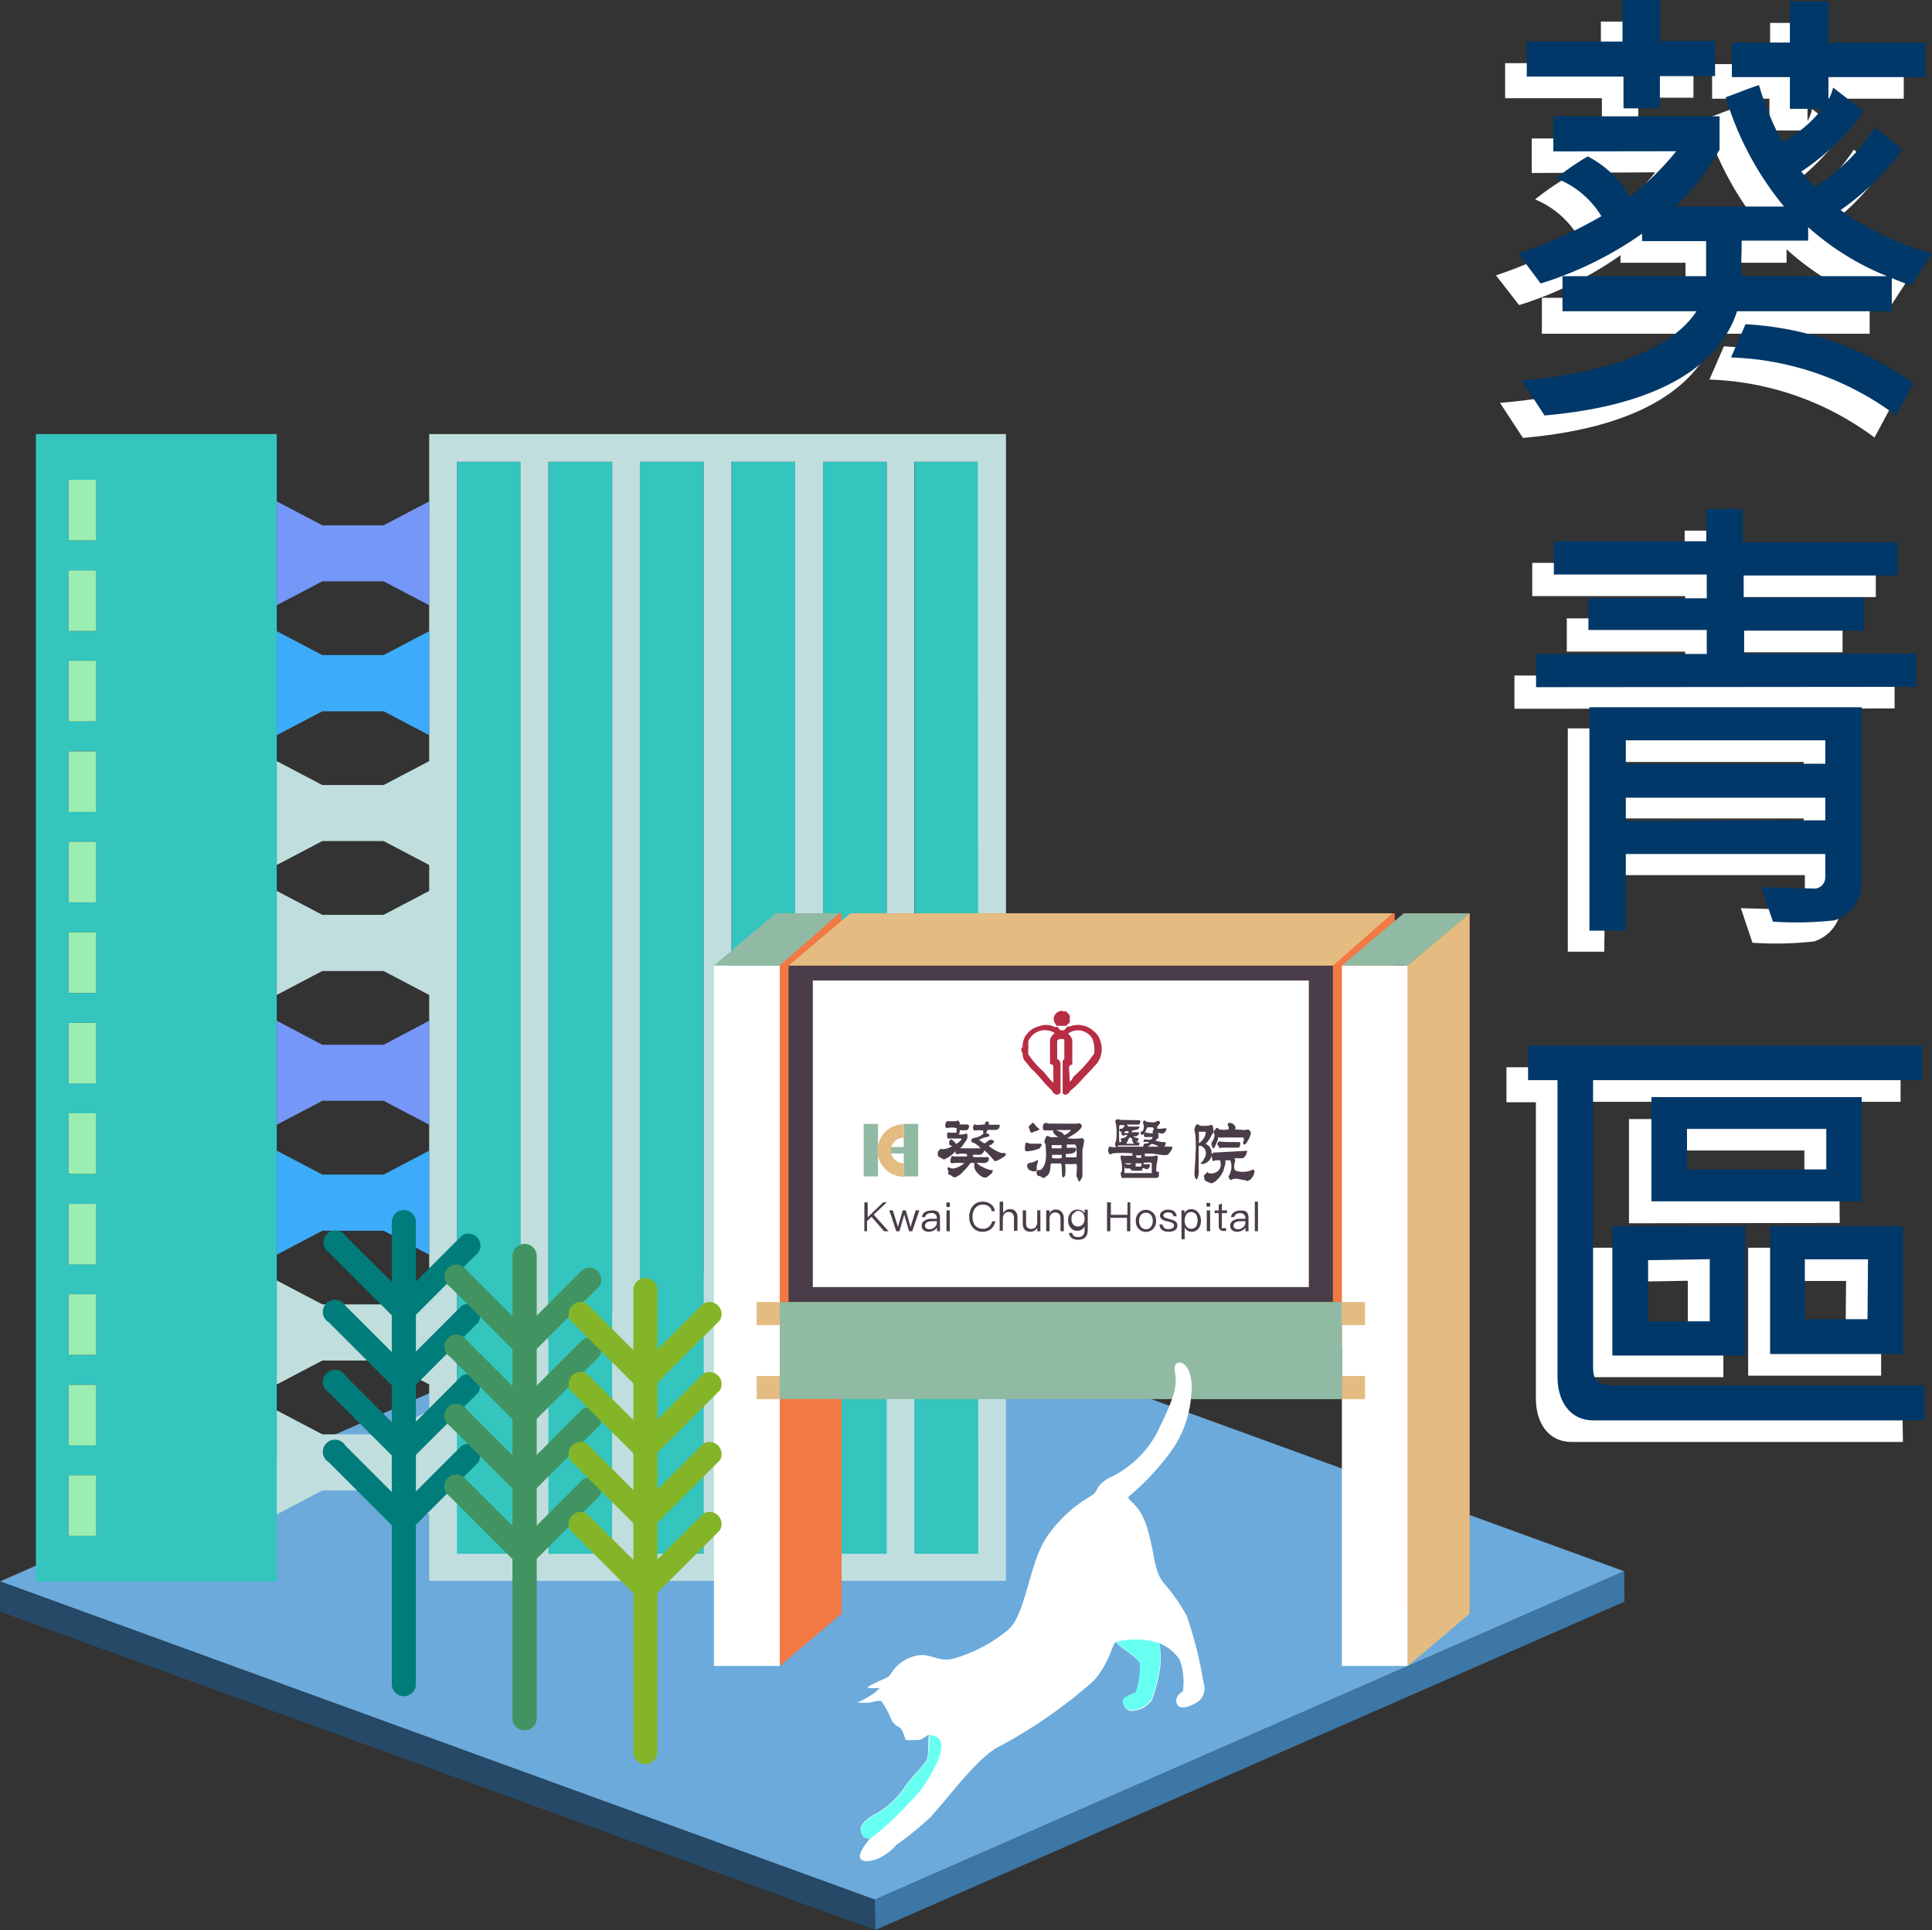 <svg xmlns="http://www.w3.org/2000/svg" width="116.23" height="116.15" viewBox="0 0 116.23 116.15">
  <rect x="0" y="0" width="116.23" height="116.15" fill="#333333" stroke="none"/>
  <g id="Layer_2" data-name="Layer 2">
    <g id="Iron">
      <g>
        <g>
          <path d="M92.15,10.41V8.33h10v2a14.28,14.28,0,0,1-2.67,3.43h6.55a18.68,18.68,0,0,1-3.51-6.58c.73-.25,1.23-.48,2-.73A17.73,17.73,0,0,0,106,9.85a7.6,7.6,0,0,0,2.39-2h-1.94V5.94H103V3.86h3.49V1.38h2.22l0,2.48h5.82V5.94h-5.79V7.29a2.93,2.93,0,0,0,.28-.73L110.85,8a14.51,14.51,0,0,1-3.77,3.63c.26.25.54.68.79.93A11.73,11.73,0,0,0,111.53,9c.53.51,1.09.84,1.63,1.35a15.7,15.7,0,0,1-3.71,3.63,17.58,17.58,0,0,0,5.48,2.61l-1.26,1.94a11,11,0,0,1-1.19-.45v2H103.2c-.92,2.89-4.1,5.62-11.58,6.27l-1.38-2.11c4.84-.37,9-1.8,10.52-4.16h-8V17.92h8.64V15.81H97.49v-.45a21.83,21.83,0,0,1-6.1,3L90,16.57a27.09,27.09,0,0,0,5-2.25A5.46,5.46,0,0,0,92.35,12a15.81,15.81,0,0,1,1.91-1.32,6.54,6.54,0,0,1,2.08,1.72l.45.7a15.89,15.89,0,0,0,2.79-2.73Zm4.22-4.5H90.55l0-2.11h5.76V1.3l2.25,0,0,2.47,3.32,0V5.88H98.56l0,1.94H96.37Zm16.4,20.42a17.52,17.52,0,0,0-9.93-3.49l.87-2a19.08,19.08,0,0,1,10.1,3.55ZM112.23,18A16.16,16.16,0,0,1,107.48,15l0,.81h-4c0,1-.05,1.46,0,2.14Z" style="fill: #fff"/>
          <path d="M91.11,42.65v-2h10.27V39.21H94.26v-2h7.12V35.87h-9.2v-2h9.17l0-1.94,2.19,0v2h9.31l0,2-9.25,0,0,1.32h7.25v2l-7.22,0,0,1.38h10.35v2Zm5.4,14.62H94.32l0-13.44h16.45l0,10.63a2.35,2.35,0,0,1-1.63,2.19,21.06,21.06,0,0,1-3.71.08l-.7-2.08,3.26.09a.68.68,0,0,0,.59-.68v-1.4h-12Zm12-6.64V49.25l-12,0,0,1.4Zm-12-3.4,12,0V45.85h-12Z" style="fill: #fff"/>
          <path d="M114.48,86.77H94.57c-1.49,0-2.17-1.23-2.17-2.61V66.33l-1.77,0V64.22l23.71,0v2.08H94.54l0,17.27c0,.78.28,1.09,1.15,1.09h18.76Zm-10.8-3.9h-8V75.08l8,0Zm-5.85-5.74v3.68l3.71,0,0-3.74Zm12.85-3.54L98,73.61l0-6.27h12.62Zm-10.51-1.92h8.38V69.23h-8.38Zm13,3.41v7.7h-8v-7.7Zm-2.11,2-3.8,0v3.6l3.77,0Z" style="fill: #fff"/>
        </g>
        <g>
          <path d="M93.45,9.11V7h10V9a14.28,14.28,0,0,1-2.67,3.43h6.55a18.77,18.77,0,0,1-3.51-6.58c.73-.25,1.23-.48,2-.73a17.73,17.73,0,0,0,1.41,3.43,7.6,7.6,0,0,0,2.39-2h-1.94V4.64h-3.49V2.56h3.49V.08H110l0,2.48h5.82V4.64H110V6a2.93,2.93,0,0,0,.28-.73l1.85,1.43a14.51,14.51,0,0,1-3.77,3.63c.26.25.54.68.79.93a11.73,11.73,0,0,0,3.66-3.6c.53.51,1.09.84,1.63,1.35a15.7,15.7,0,0,1-3.71,3.63,17.58,17.58,0,0,0,5.48,2.61L115,17.18a11,11,0,0,1-1.19-.45v2H104.5c-.92,2.89-4.1,5.62-11.58,6.27l-1.38-2.11c4.84-.37,9-1.8,10.52-4.16H94V16.62h8.64V14.51H98.79v-.45a21.83,21.83,0,0,1-6.1,3l-1.35-1.8a27.09,27.09,0,0,0,5-2.25,5.46,5.46,0,0,0-2.73-2.28,15.81,15.81,0,0,1,1.91-1.32,6.54,6.54,0,0,1,2.08,1.72l.45.7a15.89,15.89,0,0,0,2.79-2.73Zm4.22-4.5H91.85l0-2.11h5.76V0l2.25,0,0,2.47,3.32,0V4.58H99.86l0,1.94H97.67ZM114.07,25a17.52,17.52,0,0,0-9.93-3.49l.87-2a19.08,19.08,0,0,1,10.1,3.55Zm-.54-8.38a16.16,16.16,0,0,1-4.75-2.95l0,.81h-4c0,1-.06,1.46,0,2.14Z" style="fill: #003869"/>
          <path d="M92.41,41.35v-2h10.27V37.91H95.56V36h7.12V34.57h-9.2v-2h9.17l0-1.94,2.19,0v2h9.31l0,2-9.25,0,0,1.32h7.25v2l-7.22,0,0,1.38h10.35v2ZM97.81,56H95.62l0-13.44H112l0,10.63a2.35,2.35,0,0,1-1.63,2.19,21.06,21.06,0,0,1-3.71.08l-.7-2.08,3.26.09a.68.68,0,0,0,.59-.68v-1.4h-12Zm12-6.64V48l-12,0,0,1.4Zm-12-3.4,12,0V44.55h-12Z" style="fill: #003869"/>
          <path d="M115.78,85.47H95.87c-1.49,0-2.17-1.23-2.17-2.61V65l-1.77,0V62.92l23.71,0V65H95.84l0,17.27c0,.78.28,1.09,1.15,1.09h18.76ZM105,81.57H97V73.78l8,0Zm-5.85-5.74v3.68l3.71,0,0-3.74ZM112,72.29l-12.65,0,0-6.27H112Zm-10.51-1.92h8.38V67.93h-8.38Zm13,3.41v7.7h-8v-7.7Zm-2.11,2-3.8,0v3.6l3.77,0Z" style="fill: #003869"/>
        </g>
        <g style="isolation: isolate">
          <polygon points="52.63 114.31 0 95.16 45.09 75.39 97.71 94.55 52.63 114.31" style="fill: #6baadb"/>
          <polygon points="52.65 116.14 52.63 114.31 97.71 94.55 97.73 96.38 52.65 116.14" style="fill: #3d77a6"/>
          <polygon points="0.02 96.99 0 95.16 52.63 114.31 52.65 116.14 0.02 96.99" style="fill: #254966"/>
        </g>
        <g>
          <polygon points="19.39 62.87 23.08 62.87 25.82 61.42 25.82 59.87 23.08 58.43 19.39 58.43 16.65 59.87 16.65 61.42 19.39 62.87" style="fill: none"/>
          <polygon points="19.39 42.8 16.65 44.24 16.65 45.8 19.39 47.24 23.08 47.24 25.82 45.8 25.82 44.24 23.08 42.8 19.39 42.8" style="fill: none"/>
          <polygon points="19.39 34.98 16.65 36.42 16.65 37.98 19.39 39.42 23.08 39.42 25.82 37.98 25.82 36.42 23.08 34.98 19.39 34.98" style="fill: none"/>
          <polygon points="19.39 74.06 16.65 75.5 16.65 77.06 19.39 78.5 23.08 78.5 25.82 77.06 25.82 75.5 23.08 74.06 19.39 74.06" style="fill: none"/>
          <polygon points="19.39 55.05 23.08 55.05 25.82 53.61 25.82 52.05 23.08 50.61 19.39 50.61 16.65 52.05 16.65 53.61 19.39 55.05" style="fill: none"/>
          <polygon points="19.39 86.31 23.08 86.31 25.82 84.87 25.82 83.31 23.08 81.87 19.39 81.87 16.65 83.31 16.65 84.87 19.39 86.31" style="fill: none"/>
          <polygon points="19.39 66.24 16.65 67.68 16.65 69.24 19.39 70.68 23.08 70.68 25.82 69.24 25.82 67.68 23.08 66.24 19.39 66.24" style="fill: none"/>
          <path d="M16.65,83.31V26.12H2.16V95.17H16.65V83.31ZM5.79,92.42H4.12V88.77H5.79Zm0-5.45H4.12V83.33H5.79Zm0-5.44H4.12V77.88H5.79Zm0-5.45H4.12V72.44H5.79Zm0-5.44H4.12V67H5.79Zm0-5.45H4.12V61.55H5.79Zm0-5.44H4.12V56.1H5.79Zm0-5.45H4.12V50.65H5.79Zm0-5.44H4.12V45.21H5.79Zm0-5.45H4.12V39.76H5.79Zm0-5.44H4.12V34.32H5.79Zm0-5.45H4.12V28.87H5.79Z" style="fill: #33c5be"/>
          <rect x="44" y="27.79" width="3.84" height="65.71" style="fill: #33c5be"/>
          <rect x="49.51" y="27.79" width="3.84" height="65.71" style="fill: #33c5be"/>
          <rect x="38.5" y="27.79" width="3.84" height="65.71" style="fill: #33c5be"/>
          <rect x="55.02" y="27.79" width="3.84" height="65.71" style="fill: #33c5be"/>
          <rect x="27.49" y="27.79" width="3.84" height="65.71" style="fill: #33c5be"/>
          <rect x="32.99" y="27.79" width="3.84" height="65.71" style="fill: #33c5be"/>
          <path d="M55,26.12H25.82V45.8l-2.74,1.44H19.39L16.65,45.8v6.25l2.74-1.44h3.69l2.74,1.44v1.56l-2.74,1.44H19.39l-2.74-1.44v6.26l2.74-1.44h3.69l2.74,1.44V77.05l-2.74,1.44H19.39l-2.74-1.44v6.26l2.74-1.44h3.69l2.74,1.44v1.56l-2.74,1.44H19.39l-2.74-1.44v6.26l2.74-1.44h3.69l2.74,1.44v4h34.7V26.12H55ZM27.49,93.5V27.79h3.83V93.5Zm5.5,0V27.79h3.84V93.5Zm5.51,0V27.79h3.84V93.5Zm5.5,0V27.79h3.84V93.5Zm5.51,0V27.79h3.84V93.5Zm9.34,0H55V27.79h3.83Z" style="fill: #c0dede"/>
          <polygon points="19.39 34.98 23.08 34.98 25.82 36.42 25.82 30.17 23.08 31.61 19.39 31.61 16.65 30.17 16.65 36.42 19.39 34.98" style="fill: #7597f7"/>
          <polygon points="19.39 39.42 16.65 37.98 16.65 44.24 19.39 42.8 23.08 42.8 25.82 44.24 25.82 37.98 23.08 39.42 19.39 39.42" style="fill: #3cacfa"/>
          <polygon points="19.39 62.87 16.65 61.42 16.65 67.68 19.39 66.24 23.08 66.24 25.82 67.68 25.82 61.42 23.08 62.87 19.39 62.87" style="fill: #7597f7"/>
          <polygon points="19.39 70.68 16.65 69.24 16.65 75.5 19.39 74.06 23.08 74.06 25.82 75.5 25.82 69.24 23.08 70.68 19.39 70.68" style="fill: #3cacfa"/>
          <rect x="4.12" y="28.87" width="1.67" height="3.65" style="fill: #9beeb2"/>
          <rect x="4.12" y="34.32" width="1.67" height="3.65" style="fill: #9beeb2"/>
          <rect x="4.12" y="39.76" width="1.67" height="3.65" style="fill: #9beeb2"/>
          <rect x="4.12" y="45.21" width="1.67" height="3.65" style="fill: #9beeb2"/>
          <rect x="4.12" y="50.65" width="1.67" height="3.65" style="fill: #9beeb2"/>
          <rect x="4.12" y="56.1" width="1.67" height="3.65" style="fill: #9beeb2"/>
          <rect x="4.12" y="61.55" width="1.67" height="3.65" style="fill: #9beeb2"/>
          <rect x="4.12" y="66.99" width="1.67" height="3.65" style="fill: #9beeb2"/>
          <rect x="4.12" y="72.44" width="1.67" height="3.65" style="fill: #9beeb2"/>
          <rect x="4.12" y="77.88" width="1.67" height="3.65" style="fill: #9beeb2"/>
          <rect x="4.12" y="83.33" width="1.67" height="3.65" style="fill: #9beeb2"/>
          <rect x="4.12" y="88.77" width="1.67" height="3.65" style="fill: #9beeb2"/>
        </g>
        <g>
          <polygon points="84.45 54.96 84.45 75.21 83.91 75.21 83.91 54.96 51.16 54.96 51.16 75.21 50.63 75.21 50.63 54.96 46.67 54.96 46.67 97.11 50.63 97.11 50.63 81.05 84.45 81.05 84.45 97.11 88.41 97.11 88.41 54.96 84.45 54.96" style="fill: #f37944"/>
          <g>
            <rect x="47.44" y="58.1" width="32.75" height="20.25" style="fill: #4a3d49"/>
            <rect x="42.95" y="58.1" width="3.96" height="42.15" style="fill: #fff"/>
            <rect x="80.73" y="58.1" width="3.96" height="42.15" style="fill: #fff"/>
            <rect x="48.9" y="59" width="29.84" height="18.45" style="fill: #fff"/>
            <rect x="46.91" y="78.35" width="33.82" height="5.84" style="fill: #90baa3"/>
            <g id="eIrykf">
              <g>
                <path d="M64.13,61.77a.85.85,0,0,0,.22,0,1.36,1.36,0,0,1,1.41.25,1.15,1.15,0,0,1,.45.66,1.43,1.43,0,0,1-.21,1.3c-.18.2-.36.41-.55.6-.34.33-.62.72-1,1-.1.08-.12.21-.27.27s-.2,0-.25-.07V63.86c0-.06.1-.12.1-.12V62.62L64,62.53c-.13,0-.29-.06-.4.1v1.11c.14,0,.12.13.2.19v1.84l-.19.11a.42.42,0,0,1-.33-.27s0,0,0,0c-.42-.37-.73-.83-1.14-1.21-.18-.16-.3-.36-.46-.53a.72.72,0,0,1-.16-.44c0-.14-.19-.28,0-.42a1.19,1.19,0,0,1,.06-.42.94.94,0,0,1,.22-.39,1.26,1.26,0,0,1,.7-.44,1,1,0,0,1,.34-.08,1.08,1.08,0,0,1,.61.12c.06,0,.13,0,.19,0a.59.59,0,0,0,.18.2H64s.12-.11.17-.17S64.13,61.78,64.13,61.77Zm-2.27,1.66a5,5,0,0,0,.73.88c.29.24.47.57.78.84v-1c0-.09-.14-.09-.2-.14,0-.44,0-.88,0-1.33a.52.52,0,0,1,.15-.39l.13-.13a1.09,1.09,0,0,0-1.58.48,2.64,2.64,0,0,0,0,.38A2.17,2.17,0,0,0,61.86,63.43Zm2.5,1.66,0,0s.12-.09.14-.15a.45.45,0,0,1,.15-.21,7.22,7.22,0,0,0,1.18-1.34,1.94,1.94,0,0,0-.12-.9,1,1,0,0,0-1.46-.29.85.85,0,0,1,.26.37v1.49a.28.28,0,0,0-.2.12Z" style="fill: #b62d44"/>
                <path d="M63.6,61.77c-.12-.18-.26-.35-.19-.58a.5.5,0,0,1,.47-.36c.07,0,.13.1.24,0l.24.28v.38c0,.09-.17.13-.2.24H63.6Z" style="fill: #b62d44"/>
              </g>
            </g>
            <g>
              <g>
                <g>
                  <rect x="51.96" y="67.63" width="0.86" height="3.16" style="fill: #90baa3"/>
                  <polygon points="54.37 67.63 54.37 69.02 53.6 69.02 53.6 69.41 54.37 69.41 54.37 70.79 55.24 70.79 55.24 67.63 54.37 67.63" style="fill: #90baa3"/>
                  <path d="M54.37,70a.77.77,0,1,1,0-1.54v-.81a1.58,1.58,0,0,0,0,3.16Z" style="fill: #e4bc81"/>
                </g>
                <g>
                  <path d="M57.47,67.66c0-.08,0-.19.11-.22s.09.06.13.08.06.08,0,.14h.44a.21.21,0,0,1,.16.09.39.39,0,0,1-.12.25,1.74,1.74,0,0,1-.45,0c0,.09,0,.22-.09.27.15,0,.35,0,.45-.05s.07,0,.09.06c.08.29-.18.45-.28.67l-.15.15,0,0H59v0a1.27,1.27,0,0,0-.55-.38.09.09,0,0,1,0-.12c0-.07.09-.13.17-.13a1,1,0,0,0,.53-.24,1.27,1.27,0,0,0,0-.2,1.81,1.81,0,0,0-.53,0c-.16-.11-.06-.42.08-.36s.33,0,.47,0,.07-.17.18-.18.13,0,.13.07a.16.16,0,0,1,0,.12h.51c.06,0,.13,0,.14,0a.24.24,0,0,1-.23.31h-.48l-.11.21c.07,0,.17,0,.2.1s0,.07-.08.1-.4.08-.54.21c.13,0,.26.22.37.18s.26-.28.46-.18,0,.15,0,.2-.17.09-.24.14a2.3,2.3,0,0,0,.76.43c.08,0,.17,0,.21,0s.11.11,0,.19-.53.35-.61.29-.4-.48-.63-.64c0,0,0,.13-.07.13-.09.21-.4.12-.56.14s0,.1,0,.14h.79l0,0s.08,0,.1,0a.3.3,0,0,1,0,.21c-.17.24-.48.11-.71.13a1,1,0,0,0,.37.26,1.67,1.67,0,0,0,.61.2l-.05.14a3.22,3.22,0,0,1-.33.28c-.23.05-.4-.11-.55-.26s-.25-.38-.18-.6a.52.52,0,0,0-.25,0,3.3,3.3,0,0,1-.45.52,1.09,1.09,0,0,1-.48.34c-.14,0-.2-.14-.34-.16s0-.19-.08-.29,0-.12,0-.16.17.1.36.07a1.32,1.32,0,0,0,.62-.32v0a4,4,0,0,0-.69,0,.08.08,0,0,1-.09,0c-.13-.1,0-.27,0-.4a.14.14,0,0,1,.15,0l0,0h.79a.32.32,0,0,0,0-.14,1.37,1.37,0,0,0-.57,0s-.12,0-.12-.1,0-.09-.07,0a1.81,1.81,0,0,1-.64.43c-.11-.13-.36-.1-.35-.32,0,0,0-.09,0-.13s.1-.14.14-.18.06,0,.11,0a1.1,1.1,0,0,0,.61-.18s-.12-.06-.16-.08a.33.33,0,0,1,0-.22.16.16,0,0,1,.1-.11.74.74,0,0,1,.3.28,1.52,1.52,0,0,0,.32-.26v-.07H57l0-.05a.51.51,0,0,1,0-.3.11.11,0,0,1,.12,0l0,0h.43c0-.14,0-.22,0-.28a1.41,1.41,0,0,0-.58,0c-.13,0-.11-.24-.06-.34l.06-.07h.56Z" style="fill: #4a3d49"/>
                  <path d="M62.55,69.1a2.31,2.31,0,0,1-.79.18c-.16,0-.09-.33-.07-.46s.2,0,.32,0h.59c.08,0,.06.06.06.11Zm-.1.71c0,.19-.11.33-.08.53s-.13.12-.21.15a.69.69,0,0,1-.25-.1.33.33,0,0,1-.11-.31c.08-.14.26-.1.38-.16l.21-.1Zm-.24-1.72a.23.23,0,0,1-.18.07c-.08-.08-.07-.19-.13-.29s.12-.2.2-.29.15.17.45.37A.69.69,0,0,1,62.21,68.09Zm2.6-.47a.16.16,0,0,1,.24.06c.08.09,0,.22-.24.43a5.07,5.07,0,0,1-.61.38,3.19,3.19,0,0,0,.88,0c.07,0,.15.06.14.16a3,3,0,0,1-.1.52c0,.54,0,1,0,1.57A.39.39,0,0,1,65,71c0,.14-.11.11-.14,0s-.07-.15-.1-.23c0-.25.06-.46,0-.73a5,5,0,0,1-.68,0l0,0a3.16,3.16,0,0,1,0,.69s-.12.22-.17.06,0-.55-.07-.78h-.62c-.05.28,0,.58-.26.77-.07,0-.13.16-.23.09s-.1-.07-.16-.09-.15,0-.19-.12,0-.13,0-.21.2,0,.28-.09c.36-.38.27-1,.24-1.52-.12-.09-.05-.24,0-.36s0-.12.13-.12a.43.43,0,0,1,.16.07h.47s0,0,0,0-.42-.29-.28-.41h-.5l-.06,0c-.1,0-.12-.31,0-.41s.17,0,.26,0Zm-.94,1.87h-.58l0,.19a1.66,1.66,0,0,0,.59,0Zm0-.39a.69.69,0,0,1,0-.2,5.8,5.8,0,0,1-.59,0,.44.44,0,0,0,0,.2ZM63.56,68c.14.1.39.11.45.31a.94.94,0,0,0,.37-.24s.08-.09,0-.07Zm1.12.87h-.5c0,.06,0,.12,0,.2a3.34,3.34,0,0,1,.45,0l.06,0c.08,0,.07.11,0,.22s-.28.15-.57.15v.2c.22,0,.4,0,.64,0a1.46,1.46,0,0,0,0-.42.38.38,0,0,0-.06-.31Z" style="fill: #4a3d49"/>
                  <path d="M68.59,67.41a.28.28,0,0,1-.06.26l-.08,0c-.18,0-.46,0-.65,0a.15.15,0,0,0,.16.12h.54c.12,0,0,.14-.06.17s-.24.05-.36.09a.1.1,0,0,1,0,.09,1.92,1.92,0,0,1,.45,0c0,.07,0,.12-.06.16s-.11.1-.16.08a.28.28,0,0,0-.13,0c.08.09.21.09.32.12a.26.26,0,0,1-.07.17l-.06.07,0,0c.07,0,.13,0,.16,0s0,.13,0,.19H67.28l-.06.07h3.27c.15,0-.14.43-.25.49a.83.83,0,0,1-.37,0c-.19,0-.42-.07-.63-.07h-.38a.16.16,0,0,1,0,.15,3.13,3.13,0,0,0,.53,0c.07,0,.19-.08.26,0l0,0c0,.33-.09.44-.09.8l0,.13c.1,0,.19,0,.16.1l0,.12c0,.14-.09.18-.37.16-.61,0-1.06,0-1.71,0a.09.09,0,0,1-.11,0c-.08,0-.08-.15-.11-.23s.06-.11.07-.17a1.92,1.92,0,0,0-.07-.76c0-.06,0-.13,0-.17a.2.2,0,0,1,.18,0s.09,0,.16,0h.37c0-.05,0-.1,0-.15a7.9,7.9,0,0,0-1.19,0c-.11.06-.16.1-.23,0a.41.41,0,0,1,0-.36c0-.09.13,0,.43,0a.37.37,0,0,1,0-.38,3.33,3.33,0,0,0,0-1c0-.09-.1-.18,0-.27s.22,0,.3,0Zm-1.17.73c0-.07-.12-.1-.07-.18s.16,0,.22-.09.09-.09.08-.15a.54.54,0,0,0-.31,0,7.15,7.15,0,0,0,0,1,.14.14,0,0,0,.11,0l0-.09a.17.17,0,0,1,0-.14s0,0,.08,0,.23-.07.28-.16-.18,0-.24,0-.06,0-.09-.07,0-.18,0-.21Zm.26-.07s0,.1-.08.11a1.45,1.45,0,0,0,.29,0s0-.08,0-.11ZM67.8,70c-.09,0-.13,0-.15.06v.53h0l1.64,0,0-.57c0-.1-.12-.06-.49-.06,0,0,0,.08,0,.1h.37a.24.24,0,0,1-.06.23c-.1.15-.23,0-.34,0s0,.09-.07.14a2.21,2.21,0,0,1-.62,0s-.09-.06-.07-.12l-.1,0c-.06,0-.14,0-.18,0s-.1-.13-.09-.23.14,0,.24,0A.4.4,0,0,0,68.1,70Zm.41-1.17a1.51,1.51,0,0,0-.09-.18c0-.07,0-.17-.11-.2s-.16.25-.26.37Zm.38,1.37c.09,0,.09-.12.09-.2-.15,0-.28,0-.37,0a.38.38,0,0,1,0,.19Zm-.28-.68.06.07s0,.06,0,.08h.29s0-.13,0-.15Zm.51-2.1c.1,0,.16.13.26.09a1,1,0,0,0,.47,0c0-.06.13-.06.17-.06a.16.16,0,0,1,.06.17.5.5,0,0,0-.18.27c.09.08.39,0,.53,0s-.08.38-.25.32a.93.93,0,0,0-.47,0c-.06,0-.06-.06-.07-.1s.15-.22,0-.27a1.63,1.63,0,0,0-.24,0s0,0-.06,0-.11.36-.31.45c0,0-.07,0-.1-.06s0-.16.12-.17a.54.54,0,0,0,0-.51Zm.51,1c-.14,0-.33,0-.47,0a.19.19,0,0,1,0-.24c.08-.07.14,0,.26,0a1.67,1.67,0,0,0,.5,0,.07.07,0,0,1,.07.06.41.41,0,0,1,0,.19c0,.09-.13.12-.18.2a1.78,1.78,0,0,0,.59.1c.08,0,0,.14,0,.19s-.21.22-.37.11a.73.73,0,0,0-.46-.19c-.15.09-.26.28-.46.22a.16.16,0,0,1,0-.18c0-.09.09-.06.17-.07a.19.19,0,0,0,.15-.09,1,1,0,0,0-.31,0c-.06,0,0-.1,0-.14a.36.36,0,0,1,.21,0,.49.49,0,0,0,.16,0C69.15,68.59,69.34,68.55,69.33,68.47Z" style="fill: #4a3d49"/>
                  <path d="M72.44,69.72a.65.65,0,0,0,.11-.3.46.46,0,0,0-.06-.26.47.47,0,0,0-.25-.21.33.33,0,0,1-.13,0c0,.12,0,.29,0,.43,0,.39,0,.68,0,.94a1.1,1.1,0,0,1-.05.53S72,71,72,71a.46.46,0,0,1-.14-.34c0-.38.06-.76.06-1.15a8.74,8.74,0,0,0,0-1.15c0-.19-.13-.43,0-.58l0,0c0-.06.08-.16.18-.11l.08.06a1.67,1.67,0,0,0,.55,0s.16-.09.21,0,.06.21.07.35-.08.1-.11.21a2,2,0,0,1-.37.55.54.54,0,0,1,.26.2.58.58,0,0,1,.09.23.77.77,0,0,1,0,.3.63.63,0,0,1-.28.38.75.75,0,0,1-.2.09c-.18,0-.2,0-.13-.09A.51.51,0,0,0,72.44,69.72Zm-.32-1.62a5.19,5.19,0,0,1,0,.69.92.92,0,0,0,.39-.48c0-.1.07-.21,0-.21ZM75,69.25c.08,0,0,.09,0,.13s-.1.27-.23.31a2.9,2.9,0,0,1-.52,0c.14.14,0,.22,0,.5,0,.1,0,.24.14.27a1.36,1.36,0,0,0,1-.09c.19.06,0,.52-.22.64s-.18,0-.31,0-.61-.18-.78,0a.19.19,0,0,1-.14-.11c-.09-.13.07-.21.07-.34a.67.67,0,0,0,.07-.33.83.83,0,0,0-.07-.41v0h-.29c0,.06,0,.16,0,.23a1.82,1.82,0,0,0-.11.38,1.68,1.68,0,0,1-.52.68c-.09.05-.19.13-.3.07s-.24-.07-.31-.18,0-.14-.05-.2.13-.18.2-.26,0,.06.11.06a.62.62,0,0,0,.59-.19.56.56,0,0,0,.09-.49v-.09a1,1,0,0,0-.34,0s-.1.08-.13,0-.06-.23-.06-.35a.27.27,0,0,1,.15-.13l.09,0ZM74.91,68a.31.31,0,0,1,.25,0,.3.3,0,0,1,.09.22,1.67,1.67,0,0,1-.34.65l-.06,0c-.07,0-.06-.1-.06-.13s.1-.2,0-.29c-.57,0-1,0-1.52,0,0,0,0,.09,0,.12a3.55,3.55,0,0,1-.23.52s-.05,0-.07,0-.08-.17-.09-.26.3-.45.14-.66c0-.12.07-.19.14-.27s.13,0,.18.06a1.6,1.6,0,0,0,.57,0c.08-.14-.21-.4.09-.39.14,0,.42.18.3.39Zm-.3.75s0,0,0,.09,0,.19-.13.22c-.31,0-.66,0-1,0-.06,0-.11.08-.13,0s-.07-.11-.1-.17,0-.14.07-.19.1,0,.13,0C73.9,68.74,74.21,68.71,74.61,68.73Z" style="fill: #4a3d49"/>
                </g>
              </g>
              <g>
                <path d="M53.35,72.35l-.79.74.9,1h-.27l-.76-.87-.27.26v.61H52V72.35h.2v.9l.93-.9Z" style="fill: #4a3d49"/>
                <path d="M53.71,72.83l.31,1,.29-1h.18l.29,1,.31-1h.22l-.43,1.26h-.19l-.29-1-.29,1h-.19l-.42-1.26Z" style="fill: #4a3d49"/>
                <path d="M56.44,72.93a.54.54,0,0,1,.11.35v.81h-.18v-.22a.52.52,0,0,1-.19.17.65.65,0,0,1-.31.08.45.45,0,0,1-.31-.1.33.33,0,0,1-.11-.25.34.34,0,0,1,.17-.32.77.77,0,0,1,.44-.11h.3v-.07A.29.29,0,0,0,56,73a.41.41,0,0,0-.23.06.29.29,0,0,0-.12.18h-.19a.4.4,0,0,1,.19-.3.64.64,0,0,1,.36-.09A.54.54,0,0,1,56.44,72.93Zm-.37.56c-.28,0-.42.09-.42.28a.17.17,0,0,0,.07.14.29.29,0,0,0,.19.06.45.45,0,0,0,.31-.12.34.34,0,0,0,.14-.26v-.11Z" style="fill: #4a3d49"/>
                <path d="M57.14,72.39a.14.14,0,0,1,0,.11.14.14,0,0,1,0,.1.15.15,0,0,1-.2,0,.14.14,0,0,1,0-.1.14.14,0,0,1,0-.11.14.14,0,0,1,.2,0Zm0,.44v1.26h-.2V72.83Z" style="fill: #4a3d49"/>
                <path d="M59.62,72.47a.59.59,0,0,1,.23.41h-.19a.41.41,0,0,0-.18-.29.58.58,0,0,0-.35-.1.54.54,0,0,0-.46.21.79.79,0,0,0-.16.52.82.82,0,0,0,.15.52.58.58,0,0,0,.47.2.52.52,0,0,0,.35-.11.62.62,0,0,0,.21-.34h.19a.77.77,0,0,1-.27.47.75.75,0,0,1-.48.16.74.74,0,0,1-.62-.27,1,1,0,0,1-.2-.63,1,1,0,0,1,.2-.63.75.75,0,0,1,.62-.28A.78.78,0,0,1,59.62,72.47Z" style="fill: #4a3d49"/>
                <path d="M60.35,72.31V73a.45.45,0,0,1,.18-.18.41.41,0,0,1,.23-.06.4.4,0,0,1,.33.13.53.53,0,0,1,.12.37v.8H61v-.77a.37.37,0,0,0-.09-.27.32.32,0,0,0-.24-.09.3.3,0,0,0-.24.11.44.44,0,0,0-.1.3v.72h-.19V72.31Z" style="fill: #4a3d49"/>
                <path d="M61.73,72.83v.77a.37.37,0,0,0,.07.26.32.32,0,0,0,.25.09.35.35,0,0,0,.23-.09.48.48,0,0,0,.12-.27v-.76h.19v1.26H62.4v-.2a.48.48,0,0,1-.41.23c-.31,0-.46-.17-.46-.51v-.78Z" style="fill: #4a3d49"/>
                <path d="M64,73.31v.78h-.2v-.76c0-.25-.11-.37-.33-.37a.31.31,0,0,0-.22.09.38.38,0,0,0-.11.28v.76h-.2V72.83h.2V73a.41.41,0,0,1,.16-.16.46.46,0,0,1,.23-.06C63.82,72.79,64,73,64,73.31Z" style="fill: #4a3d49"/>
                <path d="M65.25,73v-.21h.19V74q0,.6-.57.6a.61.61,0,0,1-.39-.1.45.45,0,0,1-.17-.31h.19a.32.32,0,0,0,.11.19.45.45,0,0,0,.26.06c.25,0,.38-.14.38-.42V73.8a.47.47,0,0,1-.43.26.51.51,0,0,1-.41-.18.63.63,0,0,1-.15-.45.62.62,0,0,1,.15-.45.49.49,0,0,1,.41-.19A.48.48,0,0,1,65.25,73Zm-.69,0a.51.51,0,0,0-.1.34.47.47,0,0,0,.09.32.34.34,0,0,0,.3.14.37.37,0,0,0,.3-.13.56.56,0,0,0,.1-.33.57.57,0,0,0-.1-.34.37.37,0,0,0-.3-.14A.36.36,0,0,0,64.56,73.09Z" style="fill: #4a3d49"/>
                <path d="M66.83,72.35v.75h1v-.75H68v1.74h-.2v-.81h-1v.81h-.2V72.35Z" style="fill: #4a3d49"/>
                <path d="M69.39,73a.67.67,0,0,1,.16.47.66.66,0,0,1-.16.46.61.61,0,0,1-.9,0,.66.66,0,0,1-.16-.46.67.67,0,0,1,.16-.47.61.61,0,0,1,.9,0Zm-.76.12a.56.56,0,0,0-.1.35.53.53,0,0,0,.1.34.38.38,0,0,0,.62,0,.55.55,0,0,0,.1-.34.56.56,0,0,0-.1-.35.4.4,0,0,0-.62,0Z" style="fill: #4a3d49"/>
                <path d="M70.79,73.19H70.6a.32.32,0,0,0-.1-.18.46.46,0,0,0-.23-.05.28.28,0,0,0-.2.05.13.13,0,0,0-.08.13.14.14,0,0,0,.1.13l.26.09a1.14,1.14,0,0,1,.33.11.3.3,0,0,1,.15.26q0,.39-.54.39c-.33,0-.51-.15-.54-.44h.19a.42.42,0,0,0,.11.22.38.38,0,0,0,.24.06c.22,0,.34-.08.34-.22a.18.18,0,0,0-.12-.16,1.31,1.31,0,0,0-.27-.08,1.16,1.16,0,0,1-.31-.11.29.29,0,0,1,0-.5.57.57,0,0,1,.34-.1C70.58,72.79,70.75,72.92,70.79,73.19Z" style="fill: #4a3d49"/>
                <path d="M72.11,73a.74.74,0,0,1,.14.46.76.76,0,0,1-.14.46.5.5,0,0,1-.42.2.47.47,0,0,1-.42-.26v.71h-.19V72.83h.18V73a.45.45,0,0,1,.42-.24A.52.52,0,0,1,72.11,73Zm-.75.1a.63.63,0,0,0-.09.35v0a.54.54,0,0,0,.1.35.34.34,0,0,0,.28.14.37.37,0,0,0,.31-.14.77.77,0,0,0,0-.72.38.38,0,0,0-.6,0Z" style="fill: #4a3d49"/>
                <path d="M72.8,72.39a.18.18,0,0,1,0,.11.18.18,0,0,1,0,.1.15.15,0,0,1-.11,0,.13.13,0,0,1-.1,0,.14.14,0,0,1,0-.1.14.14,0,0,1,0-.11.18.18,0,0,1,.1,0A.21.21,0,0,1,72.8,72.39Zm0,.44v1.26h-.2V72.83Z" style="fill: #4a3d49"/>
                <path d="M73.51,72.83h.31V73h-.31v.8a.13.13,0,0,0,0,.1.12.12,0,0,0,.09,0h.16v.17H73.6a.27.27,0,0,1-.22-.09.29.29,0,0,1-.06-.21V73h-.25v-.16h.25V72.5l.19-.08Z" style="fill: #4a3d49"/>
                <path d="M75,72.93a.54.54,0,0,1,.11.35v.81h-.18v-.22a.52.52,0,0,1-.19.17.65.65,0,0,1-.31.08.45.45,0,0,1-.31-.1.33.33,0,0,1-.11-.25.34.34,0,0,1,.17-.32.77.77,0,0,1,.44-.11h.3v-.07A.29.29,0,0,0,74.6,73a.41.41,0,0,0-.23.06.29.29,0,0,0-.12.18h-.19a.4.4,0,0,1,.19-.3.64.64,0,0,1,.36-.09A.54.54,0,0,1,75,72.93Zm-.37.56c-.28,0-.42.09-.42.28a.17.17,0,0,0,.07.14.29.29,0,0,0,.19.06.45.45,0,0,0,.31-.12.34.34,0,0,0,.14-.26v-.11Z" style="fill: #4a3d49"/>
                <path d="M75.68,72.31v1.78h-.19V72.31Z" style="fill: #4a3d49"/>
              </g>
            </g>
            <g>
              <rect x="45.52" y="78.35" width="1.39" height="1.39" style="fill: #e4bc81"/>
              <rect x="45.52" y="82.8" width="1.39" height="1.39" style="fill: #e4bc81"/>
            </g>
            <g>
              <rect x="80.73" y="78.35" width="1.39" height="1.39" style="fill: #e4bc81"/>
              <rect x="80.73" y="82.8" width="1.39" height="1.39" style="fill: #e4bc81"/>
            </g>
          </g>
          <polygon points="84.69 100.25 88.41 97.11 88.41 54.96 84.69 58.1 84.69 100.25" style="fill: #e4bc81"/>
          <polygon points="80.73 58.1 84.45 54.96 88.41 54.96 84.69 58.1 80.73 58.1" style="fill: #90baa3"/>
          <polygon points="47.45 58.1 51.16 54.96 83.78 54.96 80.19 58.1 47.45 58.1" style="fill: #e4bc81"/>
          <polygon points="42.95 58.1 46.67 54.96 50.49 54.96 46.91 58.1 42.95 58.1" style="fill: #90baa3"/>
          <polygon points="46.91 100.25 50.63 97.11 50.63 84.19 46.91 84.19 46.91 100.25" style="fill: #f37944"/>
        </g>
        <g>
          <path d="M70.68,82.54c.19,1-.15,1.75-1.05,3.63a6.22,6.22,0,0,1-3,2.81c-.8.53-.49.67-.93,1A8.18,8.18,0,0,0,63,92.45c-1.12,1.63-1.27,4.75-2.38,5.65a8.92,8.92,0,0,1-3.11,1.66c-1.12.37-1.47-.39-2.5-.1a2.4,2.4,0,0,0-1.46,1.13c-.23.24-.43.24-.71.39s-.78.34-.6.39a3.61,3.61,0,0,0,.69,0,2.54,2.54,0,0,1-.35.32,5,5,0,0,1-1,.55,2.88,2.88,0,0,0,.81,0c.3-.07.51-.13.65-.06a5.77,5.77,0,0,1,.6,1.14c.26.41.45.33.59.54s.22.64.29.65.29,0,.66,0,.75-.46.7-.28,0,1.12-.12,1.44-1.08,1.21-1.35,1.69a5.08,5.08,0,0,1-1.81,1.63c-.83.48-.9.84-.77,1.15s.6.21.5.31-.63.75-.6,1.09.62.3,1.12.09a3.23,3.23,0,0,0,1-.73l.07-.08A19.36,19.36,0,0,0,56,109.33l.86-1c.82-1,2.35-2.87,3.36-3.29a29.72,29.72,0,0,0,5.5-3.83c1.09-1.09,1.25-2.63,1.45-2.35s1.31.87,1.43,1.29a5.46,5.46,0,0,1-.23,1.7,6.41,6.41,0,0,0-.69.34c-.24.16-.08.73.37.76a1.55,1.55,0,0,0,1.24-.63,9.11,9.11,0,0,0,.48-1.83c.12-.55,0-1.62,0-1.6a2.66,2.66,0,0,1,1.21,1,3.94,3.94,0,0,1,.18,1.89s-.52.28-.37.71.69.24,1.13,0a1,1,0,0,0,.49-1.22,25,25,0,0,0-1-4A11,11,0,0,0,70,95.24c-.61-.74-.53-1.85-1-3.35s-1.28-1.6-1.08-1.85a15,15,0,0,0,2.3-2.4A6.61,6.61,0,0,0,71.66,84C71.93,81.79,70.5,81.56,70.68,82.54Z" style="fill: #fff"/>
          <path d="M52.35,110.65a16.9,16.9,0,0,0,2.29-2.11A7.37,7.37,0,0,0,56,106.78c.25-.44,1.33-2.32-.08-2.36a11.76,11.76,0,0,1-.11,1.41c-.1.33-1.09,1.24-1.35,1.72a5.21,5.21,0,0,1-1.83,1.66c-.84.48-.91.85-.78,1.17S52.25,110.62,52.35,110.65Z" style="fill: #67fff2"/>
          <path d="M69.8,98.88h0v0l-.64-.16a5,5,0,0,0-2.07.1h0v0s0,0,.06,0c.19.27,1.3.86,1.42,1.28a5.49,5.49,0,0,1-.23,1.71,6.41,6.41,0,0,0-.69.34c-.23.16-.08.73.38.76a1.55,1.55,0,0,0,1.23-.63,8.48,8.48,0,0,0,.48-1.83C69.88,99.92,69.71,98.86,69.8,98.88Z" style="fill: #67fff2"/>
        </g>
        <g>
          <path d="M24.3,102.07a.73.73,0,0,1-.73-.72V73.54a.73.73,0,0,1,.73-.73.73.73,0,0,1,.72.73v27.81A.72.72,0,0,1,24.3,102.07Z" style="fill: #007d7b"/>
          <g>
            <path d="M24.3,79.57a.75.75,0,0,1-.52-.21.72.72,0,0,1,0-1l4-4a.72.72,0,0,1,1,1l-4,4A.73.73,0,0,1,24.3,79.57Z" style="fill: #007d7b"/>
            <path d="M24.3,79.57a.75.75,0,0,1-.52-.21l-4-4a.72.72,0,1,1,1-1l4,4a.72.72,0,0,1-.51,1.23Z" style="fill: #007d7b"/>
          </g>
          <g>
            <path d="M24.3,83.78a.75.75,0,0,1-.52-.21.74.74,0,0,1,0-1l4-4a.73.73,0,0,1,1,1l-4,4A.73.73,0,0,1,24.3,83.78Z" style="fill: #007d7b"/>
            <path d="M24.3,83.78a.75.75,0,0,1-.52-.21l-4-4a.73.73,0,1,1,1-1l4,4a.74.74,0,0,1,0,1A.73.73,0,0,1,24.3,83.78Z" style="fill: #007d7b"/>
          </g>
          <g>
            <path d="M24.3,88a.75.75,0,0,1-.52-.21.74.74,0,0,1,0-1l4-4a.73.73,0,0,1,1,1l-4,4A.73.73,0,0,1,24.3,88Z" style="fill: #007d7b"/>
            <path d="M24.3,88a.75.75,0,0,1-.52-.21l-4-4a.73.73,0,1,1,1-1l4,4a.74.74,0,0,1,0,1A.73.73,0,0,1,24.3,88Z" style="fill: #007d7b"/>
          </g>
          <g>
            <path d="M24.3,92.2a.75.75,0,0,1-.52-.21.74.74,0,0,1,0-1l4-4a.73.73,0,0,1,1,1l-4,4A.73.73,0,0,1,24.3,92.2Z" style="fill: #007d7b"/>
            <path d="M24.3,92.2a.75.75,0,0,1-.52-.21l-4-4a.73.73,0,1,1,1-1l4,4a.74.74,0,0,1,0,1A.73.73,0,0,1,24.3,92.2Z" style="fill: #007d7b"/>
          </g>
        </g>
        <g>
          <path d="M31.56,104.12a.73.73,0,0,1-.73-.73V75.58a.73.73,0,0,1,1.46,0v27.81A.73.73,0,0,1,31.56,104.12Z" style="fill: #419461"/>
          <g>
            <path d="M31.56,81.62a.71.71,0,0,1-.51-.21.72.72,0,0,1,0-1l4-4a.72.72,0,0,1,1,1l-4,4A.71.71,0,0,1,31.56,81.62Z" style="fill: #419461"/>
            <path d="M31.56,81.62a.71.71,0,0,1-.51-.21l-4-4a.72.72,0,1,1,1-1l4,4a.72.72,0,0,1,0,1A.71.71,0,0,1,31.56,81.62Z" style="fill: #419461"/>
          </g>
          <g>
            <path d="M31.56,85.83a.71.71,0,0,1-.51-.21.72.72,0,0,1,0-1l4-4a.72.72,0,0,1,1,1l-4,4A.71.71,0,0,1,31.56,85.83Z" style="fill: #419461"/>
            <path d="M31.56,85.83a.71.71,0,0,1-.51-.21l-4-4a.72.72,0,1,1,1-1l4,4a.72.72,0,0,1,0,1A.71.71,0,0,1,31.56,85.83Z" style="fill: #419461"/>
          </g>
          <g>
            <path d="M31.56,90a.71.71,0,0,1-.51-.21.72.72,0,0,1,0-1l4-4a.72.72,0,0,1,1,1l-4,4A.71.71,0,0,1,31.56,90Z" style="fill: #419461"/>
            <path d="M31.56,90a.71.71,0,0,1-.51-.21l-4-4a.72.72,0,1,1,1-1l4,4a.72.72,0,0,1,0,1A.71.71,0,0,1,31.56,90Z" style="fill: #419461"/>
          </g>
          <g>
            <path d="M31.56,94.25a.71.71,0,0,1-.51-.21.72.72,0,0,1,0-1l4-4a.72.72,0,0,1,1,1l-4,4A.71.71,0,0,1,31.56,94.25Z" style="fill: #419461"/>
            <path d="M31.56,94.25a.71.71,0,0,1-.51-.21l-4-4a.72.72,0,1,1,1-1l4,4a.72.72,0,0,1,0,1A.71.71,0,0,1,31.56,94.25Z" style="fill: #419461"/>
          </g>
        </g>
        <g>
          <path d="M38.82,106.16a.72.72,0,0,1-.72-.72V77.63a.73.73,0,0,1,.72-.73.73.73,0,0,1,.73.73v27.81A.73.73,0,0,1,38.82,106.16Z" style="fill: #84b529"/>
          <g>
            <path d="M38.82,83.66a.73.73,0,0,1-.51-.21.74.74,0,0,1,0-1l4-4a.73.73,0,0,1,1,1l-4,4A.73.73,0,0,1,38.82,83.66Z" style="fill: #84b529"/>
            <path d="M38.82,83.66a.73.73,0,0,1-.51-.21l-4-4a.73.73,0,0,1,1-1l4,4a.73.73,0,0,1-.52,1.24Z" style="fill: #84b529"/>
          </g>
          <g>
            <path d="M38.82,87.87a.73.73,0,0,1-.51-.21.74.74,0,0,1,0-1l4-4a.73.73,0,0,1,1,1l-4,4A.73.73,0,0,1,38.82,87.87Z" style="fill: #84b529"/>
            <path d="M38.82,87.87a.73.73,0,0,1-.51-.21l-4-4a.73.73,0,0,1,1-1l4,4a.73.73,0,0,1-.52,1.24Z" style="fill: #84b529"/>
          </g>
          <g>
            <path d="M38.82,92.08a.73.73,0,0,1-.51-.21.74.74,0,0,1,0-1l4-4a.73.73,0,0,1,1,1l-4,4A.73.73,0,0,1,38.82,92.08Z" style="fill: #84b529"/>
            <path d="M38.82,92.08a.73.73,0,0,1-.51-.21l-4-4a.73.73,0,0,1,1-1l4,4a.73.73,0,0,1-.52,1.24Z" style="fill: #84b529"/>
          </g>
          <g>
            <path d="M38.82,96.29a.73.73,0,0,1-.51-.21.74.74,0,0,1,0-1l4-4a.73.73,0,0,1,1,1l-4,4A.73.73,0,0,1,38.82,96.29Z" style="fill: #84b529"/>
            <path d="M38.82,96.29a.73.73,0,0,1-.51-.21l-4-4a.73.73,0,0,1,1-1l4,4a.73.73,0,0,1-.52,1.24Z" style="fill: #84b529"/>
          </g>
        </g>
      </g>
    </g>
  </g>
</svg>
